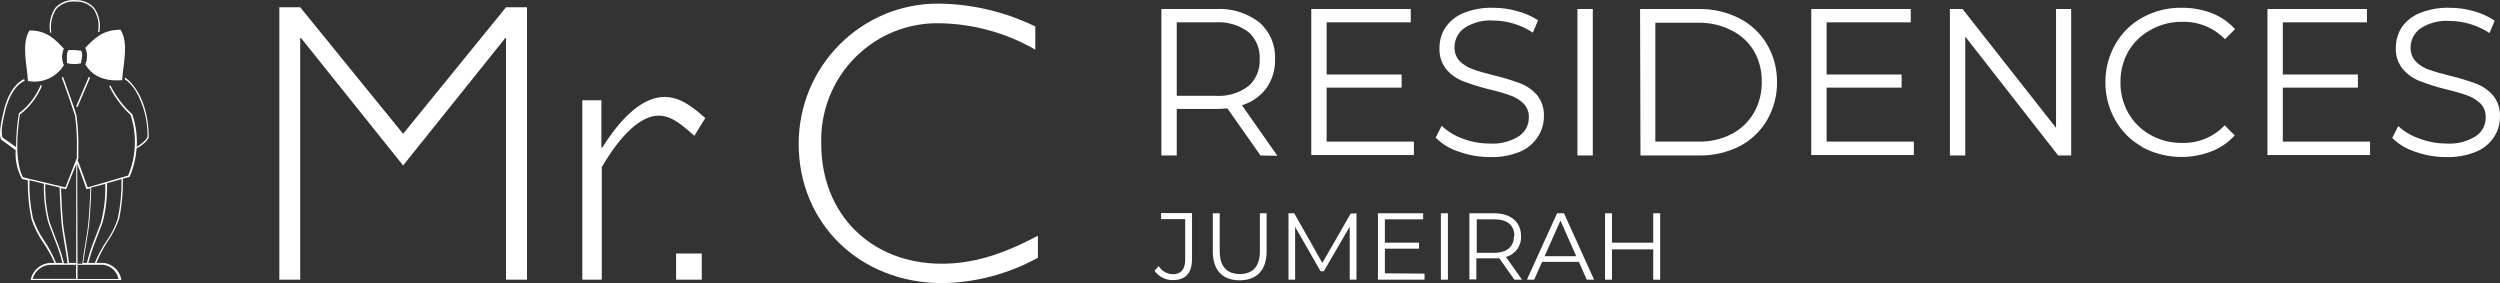 <svg width="521" height="59" viewBox="0 0 521 59" fill="none" xmlns="http://www.w3.org/2000/svg">
<rect x="0" y="0" width="521" height="59" fill="#333333" stroke="none"/>
<path d="M10.465 6.846C10.119 5.031 10.503 3.152 11.533 1.621C12.61 0.471 14.151 -0.119 15.716 0.02C17.232 -0.055 18.698 0.574 19.691 1.727C20.666 3.17 21.035 4.941 20.717 6.656H20.424C20.738 5.017 20.408 3.317 19.503 1.917C18.566 0.846 17.195 0.264 15.778 0.336C14.293 0.182 12.819 0.728 11.783 1.811C10.797 3.266 10.408 5.047 10.696 6.783L10.465 6.846Z" fill="white"/>
<path d="M13.96 13.06C13.96 12.111 13.793 10.953 14.295 10.427C15.162 10.398 16.029 10.44 16.889 10.554C17.433 11.269 16.889 12.513 16.889 13.187C16.405 13.31 15.904 13.366 15.404 13.355C14.896 13.344 14.39 13.273 13.898 13.143L13.96 13.06Z" fill="white"/>
<path d="M6.135 6.34C9.86 6.34 11.512 8.278 13.312 10.131C12.821 11.23 12.821 12.488 13.312 13.586C11.739 16.145 8.754 17.454 5.821 16.872C5.592 13.249 4.441 9.225 6.135 6.34Z" fill="white"/>
<path d="M25.111 6.193C21.304 6.193 19.608 8.11 17.767 9.963C18.258 11.061 18.258 12.319 17.767 13.418C19.149 15.672 21.449 17.02 25.446 16.704C25.698 13.081 26.869 9.058 25.111 6.172V6.193Z" fill="white"/>
<path d="M16.156 22.307L15.863 22.18L18.499 16.03L18.792 16.155L16.156 22.307Z" fill="white"/>
<path d="M105.454 1.516H109.827V37.893V58.284H105.454V7.919H105.307L84.009 34.482L62.73 7.919H62.563V58.284H58.212V1.516H62.563L84.009 27.887L105.454 1.516Z" fill="white"/>
<path d="M144.703 28.311C141.146 25.067 139.347 24.099 137.275 24.099C133.635 24.099 129.452 27.91 125.413 34.819V58.285H121.354V20.895H125.329V30.733H125.539C129.911 23.74 134.367 20.202 138.49 20.202C141.063 20.202 143.365 21.361 146.984 24.603L144.703 28.311Z" fill="white"/>
<path d="M140.896 52.829H146.252V58.284H140.896V52.829Z" fill="white"/>
<path d="M215.757 10.342C209.653 6.83 202.763 4.938 195.733 4.844C182.378 4.618 171.367 15.332 171.141 28.778C171.135 29.178 171.138 29.576 171.149 29.975C171.149 44.719 181.612 54.957 196.256 54.957C202.534 54.957 208.622 53.208 216.3 49.122V53.714C210.187 57.081 203.35 58.896 196.382 59.001C179.226 59.001 166.443 46.615 166.443 29.953C166.452 13.818 179.452 0.744 195.478 0.754C195.641 0.754 195.802 0.756 195.963 0.759C202.827 0.882 209.579 2.508 215.757 5.519V10.342Z" fill="white"/>
<path d="M294.654 29.511V32.312H273.271V1.875H294.005V4.656H276.471V15.524H292.101V18.262H276.471V29.511H294.654Z" fill="white"/>
<path d="M304.049 31.618C302.222 31.047 300.557 30.042 299.194 28.689L300.45 26.204C301.693 27.399 303.177 28.311 304.802 28.879C306.6 29.566 308.508 29.917 310.43 29.912C312.567 30.061 314.698 29.532 316.519 28.394C317.832 27.542 318.623 26.073 318.61 24.497C318.666 23.407 318.264 22.345 317.501 21.57C316.733 20.824 315.812 20.256 314.803 19.907C313.349 19.393 311.869 18.965 310.366 18.621C308.521 18.175 306.704 17.612 304.928 16.936C303.577 16.42 302.377 15.573 301.433 14.472C300.413 13.209 299.899 11.61 299.989 9.986C299.974 8.49 300.394 7.026 301.202 5.772C302.125 4.417 303.419 3.362 304.928 2.738C306.919 1.931 309.058 1.551 311.204 1.622C312.918 1.618 314.623 1.859 316.267 2.339C317.781 2.737 319.222 3.377 320.535 4.235L319.447 6.804C318.199 5.967 316.83 5.328 315.389 4.908C314.03 4.502 312.621 4.288 311.204 4.277C309.097 4.131 307 4.67 305.22 5.814C303.91 6.717 303.126 8.216 303.127 9.816C303.076 10.912 303.478 11.979 304.237 12.765C305.016 13.535 305.961 14.111 306.999 14.45C308.108 14.851 309.593 15.271 311.454 15.736C313.279 16.171 315.075 16.72 316.832 17.378C318.18 17.89 319.38 18.73 320.327 19.821C321.323 21.071 321.831 22.645 321.75 24.245C321.759 25.742 321.331 27.207 320.515 28.458C319.617 29.874 318.309 30.976 316.769 31.618C314.777 32.426 312.639 32.807 310.492 32.734C308.297 32.734 306.117 32.357 304.049 31.618Z" fill="white"/>
<path d="M328.737 1.874H331.938V32.396H328.737V1.874Z" fill="white"/>
<path d="M398.848 29.511V32.312H377.465V1.875H398.199V4.656H380.665V15.524H396.295V18.262H380.665V29.511H398.848Z" fill="white"/>
<path d="M431.633 1.875V32.397H428.913L409.561 7.626V32.397H406.359V1.875H408.995L428.475 26.647V1.875H431.633Z" fill="white"/>
<path d="M446.509 30.648C444.15 29.357 442.195 27.433 440.859 25.087C439.465 22.671 438.743 19.919 438.768 17.124C438.744 14.337 439.468 11.594 440.859 9.184C442.196 6.833 444.161 4.908 446.529 3.624C449.027 2.262 451.83 1.573 454.668 1.621C456.812 1.597 458.941 1.974 460.946 2.738C462.788 3.459 464.443 4.598 465.778 6.068L463.686 8.173C461.343 5.761 458.101 4.447 454.753 4.55C452.469 4.518 450.217 5.092 448.225 6.214C446.29 7.242 444.676 8.787 443.559 10.681C442.446 12.641 441.874 14.867 441.906 17.124C441.871 19.391 442.442 21.625 443.559 23.592C444.655 25.495 446.247 27.059 448.161 28.121C450.158 29.233 452.407 29.806 454.689 29.785C458.049 29.894 461.297 28.563 463.623 26.119L465.716 28.226C464.372 29.695 462.712 30.835 460.862 31.553C456.178 33.352 450.954 33.046 446.509 30.711V30.648Z" fill="white"/>
<path d="M493.919 29.511V32.312H472.537V1.875H493.271V4.656H475.737V15.524H491.387V18.262H475.737V29.511H493.919Z" fill="white"/>
<path d="M503.313 31.618C501.521 31.054 499.888 30.072 498.543 28.753L499.799 26.269C501.07 27.453 502.584 28.344 504.234 28.88C506.024 29.568 507.925 29.919 509.84 29.913C511.978 30.062 514.108 29.532 515.928 28.395C517.243 27.543 518.034 26.073 518.021 24.498C518.075 23.413 517.681 22.354 516.934 21.571C516.158 20.834 515.238 20.268 514.234 19.907C512.773 19.395 511.286 18.965 509.778 18.622C507.895 18.16 506.043 17.576 504.234 16.873C502.89 16.355 501.697 15.509 500.76 14.409C499.725 13.154 499.203 11.551 499.295 9.922C499.289 8.43 499.709 6.967 500.509 5.709C501.44 4.377 502.733 3.347 504.234 2.739C506.226 1.933 508.363 1.553 510.51 1.622C512.229 1.617 513.941 1.858 515.594 2.339C517.12 2.761 518.569 3.43 519.884 4.319L518.816 6.888C516.327 5.252 513.42 4.376 510.448 4.361C508.341 4.217 506.243 4.756 504.463 5.9C503.152 6.803 502.369 8.3 502.371 9.901C502.329 10.996 502.729 12.059 503.48 12.851C504.259 13.619 505.204 14.197 506.242 14.535C507.351 14.935 508.836 15.357 510.719 15.82C512.543 16.259 514.338 16.807 516.096 17.463C517.434 17.98 518.626 18.819 519.568 19.907C520.567 21.155 521.073 22.729 520.991 24.331C521.003 25.826 520.572 27.291 519.758 28.543C518.853 29.922 517.554 30.996 516.033 31.618C514.041 32.427 511.903 32.807 509.756 32.735C507.561 32.735 505.381 32.358 503.313 31.618Z" fill="white"/>
<path d="M240.612 56.432L241.469 55.442C242.102 56.486 243.225 57.131 244.44 57.147C246.115 57.147 246.993 56.136 246.993 54.094V45.667H241.971V44.404H248.416V53.988C248.416 56.916 247.055 58.37 244.419 58.37C242.908 58.405 241.479 57.678 240.612 56.432Z" fill="white"/>
<path d="M252.746 52.366V44.446H254.19V52.324C254.19 55.59 255.717 57.106 258.375 57.106C261.032 57.106 262.558 55.59 262.558 52.324V44.446H263.961V52.366C263.961 56.347 261.868 58.412 258.332 58.412C254.797 58.412 252.746 56.347 252.746 52.366Z" fill="white"/>
<path d="M282.687 44.446V58.285H281.284V47.227L275.888 56.517H275.196L269.904 47.269V58.285H268.522V44.446H269.716L275.573 54.789L281.474 44.53L282.687 44.446Z" fill="white"/>
<path d="M296.872 57.02V58.285H287.165V44.444H296.579V45.709H288.607V50.575H295.722V51.817H288.607V56.958L296.872 57.02Z" fill="white"/>
<path d="M300.283 58.283H301.747V44.444H300.283V58.283Z" fill="white"/>
<path d="M345.977 44.446V58.285H344.533V51.967H335.934V58.285H334.491V44.446H335.934V50.575H344.533V44.446H345.977Z" fill="white"/>
<path d="M353.926 29.512C356.336 29.568 358.722 29.026 360.873 27.933C362.795 26.93 364.397 25.406 365.497 23.529C366.627 21.56 367.199 19.315 367.149 17.041C367.199 14.774 366.627 12.538 365.497 10.575C364.378 8.757 362.776 7.289 360.873 6.341C358.723 5.24 356.338 4.69 353.926 4.74H344.971V29.512H353.926ZM341.792 1.876H354.094C356.997 1.836 359.869 2.5 362.462 3.814C364.864 5.022 366.869 6.901 368.238 9.226C369.64 11.617 370.364 14.349 370.33 17.125C370.364 19.909 369.64 22.648 368.238 25.046C366.891 27.36 364.917 29.237 362.547 30.46C359.952 31.772 357.082 32.437 354.178 32.397H341.875L341.792 1.876Z" fill="white"/>
<path d="M315.598 49.184C315.598 46.973 314.154 45.709 311.413 45.709H307.752V52.681H311.413C314.07 52.681 315.515 51.374 315.515 49.184H315.598ZM315.598 58.285L312.46 53.841C312.09 53.861 311.721 53.861 311.351 53.841H307.669V58.222H306.224V44.446H311.351C314.844 44.446 316.978 46.235 316.978 49.184C317.112 51.209 315.794 53.042 313.84 53.545L317.189 58.285H315.598Z" fill="white"/>
<path d="M328.486 53.398L325.202 45.962L321.893 53.398H328.486ZM329.03 54.577H321.372L319.719 58.285H318.212L324.491 44.446H325.933L332.209 58.285H330.681L329.03 54.577Z" fill="white"/>
<path d="M24.547 45.542C24.007 47.201 23.224 48.77 22.225 50.197C21.24 51.634 20.411 53.173 19.756 54.789H18.416C18.826 53.189 19.342 51.62 19.965 50.091C20.3 49.248 20.738 47.986 21.387 46.364C22.078 43.689 22.388 40.931 22.308 38.169L25.32 37.327C25.371 40.079 25.111 42.827 24.547 45.521V45.542ZM21.597 55.188C23.14 55.421 24.378 56.599 24.694 58.139H16.156V55.188H21.597ZM10.822 55.188H15.844V58.117H6.804C7.294 56.312 8.966 55.094 10.822 55.188ZM9.232 50.176C8.226 48.73 7.431 47.15 6.868 45.478C6.31 42.877 6.065 40.218 6.135 37.558L9.147 38.296C9.072 41.014 9.375 43.729 10.048 46.364L11.471 50.113C12.099 51.63 12.609 53.192 12.998 54.789H11.68C11.023 53.17 10.202 51.625 9.232 50.176ZM9.44 38.359L12.411 39.074C12.411 39.455 12.58 43.687 12.809 46.343C12.956 47.859 13.206 49.292 13.458 50.829C13.708 52.366 13.898 53.42 14.086 54.872H13.332C12.935 53.234 12.411 51.628 11.762 50.07C11.429 49.207 10.989 47.965 10.341 46.299C9.67 43.71 9.367 41.035 9.44 38.359ZM13.793 39.413L15.885 34.23V54.789H14.4C14.21 53.314 13.981 51.967 13.772 50.702C13.563 49.438 13.27 47.816 13.123 46.364C12.892 43.856 12.747 39.896 12.725 39.224L13.793 39.413ZM16.094 34.124C16.534 35.262 17.371 37.622 17.978 39.286V39.432L18.835 39.243C18.835 39.706 18.668 43.793 18.416 46.343C18.292 47.816 18.04 49.228 17.788 50.744C17.538 52.262 17.329 53.42 17.162 54.957H16.156L16.094 34.124ZM21.932 38.338C22.018 41.037 21.715 43.732 21.031 46.343C20.403 48.048 19.944 49.228 19.608 50.07C18.996 51.605 18.493 53.183 18.104 54.789H17.35C17.538 53.335 17.767 51.967 17.978 50.702C18.187 49.438 18.48 47.774 18.627 46.279C18.877 43.71 19.023 39.581 19.023 39.074L21.932 38.338ZM26.117 16.178L25.95 16.453C26.901 17.115 27.701 17.977 28.292 18.98C29.959 21.86 30.805 25.147 30.74 28.48C30.74 28.628 30.3 29.512 28.501 30.587C28.622 28.294 28.31 25.999 27.58 23.825C25.693 22.128 24.145 20.082 23.019 17.8L22.748 17.925C23.847 20.197 25.358 22.24 27.204 23.952C28.57 28.085 28.391 32.579 26.702 36.589L18.27 39.053C16.826 35.052 16.387 33.788 16.179 33.388L16.325 33.008V31.198C16.39 28.81 16.265 26.423 15.947 24.056C15.675 22.983 14.21 18.98 13.52 17.041C13.353 16.6 13.206 16.241 13.165 16.095H12.851C12.951 16.454 13.077 16.805 13.229 17.147C13.939 19.063 15.319 23.066 15.633 24.077C15.952 26.415 16.078 28.775 16.011 31.134V32.904L13.625 39.053L4.796 36.948C4.545 36.547 2.704 33.24 4.148 23.867C6.18 22.317 7.769 20.252 8.75 17.884L8.478 17.717C7.517 20.056 5.949 22.092 3.939 23.613C3.545 25.938 3.349 28.291 3.353 30.649L0.632 28.733C0.632 28.733 -0.205 28.311 1.072 23.193C2.411 17.717 5.09 16.873 5.131 16.873L5.026 16.494C5.026 16.494 2.097 17.442 0.758 23.193C-0.267 27.405 -0.037 28.648 0.215 29.027C0.465 29.407 0.339 29.195 0.382 29.195L3.268 31.302C3.118 33.39 3.577 35.475 4.588 37.306L5.8 37.579C5.754 40.295 6.006 43.009 6.554 45.667C7.115 47.37 7.918 48.98 8.938 50.449C9.877 51.819 10.69 53.271 11.366 54.789H10.843C8.771 54.717 6.93 56.112 6.428 58.139V58.349H25.258V58.139C24.894 56.337 23.412 54.981 21.597 54.789H20.09C20.729 53.2 21.529 51.684 22.475 50.259C23.479 48.796 24.282 47.203 24.861 45.521C25.401 42.795 25.655 40.021 25.613 37.242L27.016 36.863C27.825 34.986 28.314 32.985 28.459 30.944C30.699 29.703 31.013 28.607 31.013 28.565C30.887 19.212 26.158 16.22 26.117 16.178Z" fill="white"/>
<path d="M260.154 17.967C261.757 16.556 262.627 14.483 262.519 12.343C262.649 10.18 261.776 8.078 260.154 6.655C258.165 5.193 255.728 4.484 253.27 4.654H245.235V19.968H253.27C255.728 20.138 258.165 19.428 260.154 17.967ZM262.686 32.396L255.781 22.58C254.974 22.665 254.165 22.708 253.353 22.706H245.235V32.396H242.035V1.874H253.353C256.614 1.679 259.833 2.666 262.434 4.654C264.649 6.57 265.862 9.407 265.719 12.343C265.784 14.495 265.153 16.609 263.92 18.368C262.645 20.077 260.853 21.327 258.815 21.927L266.2 32.459L262.686 32.396Z" fill="white"/>
</svg>
